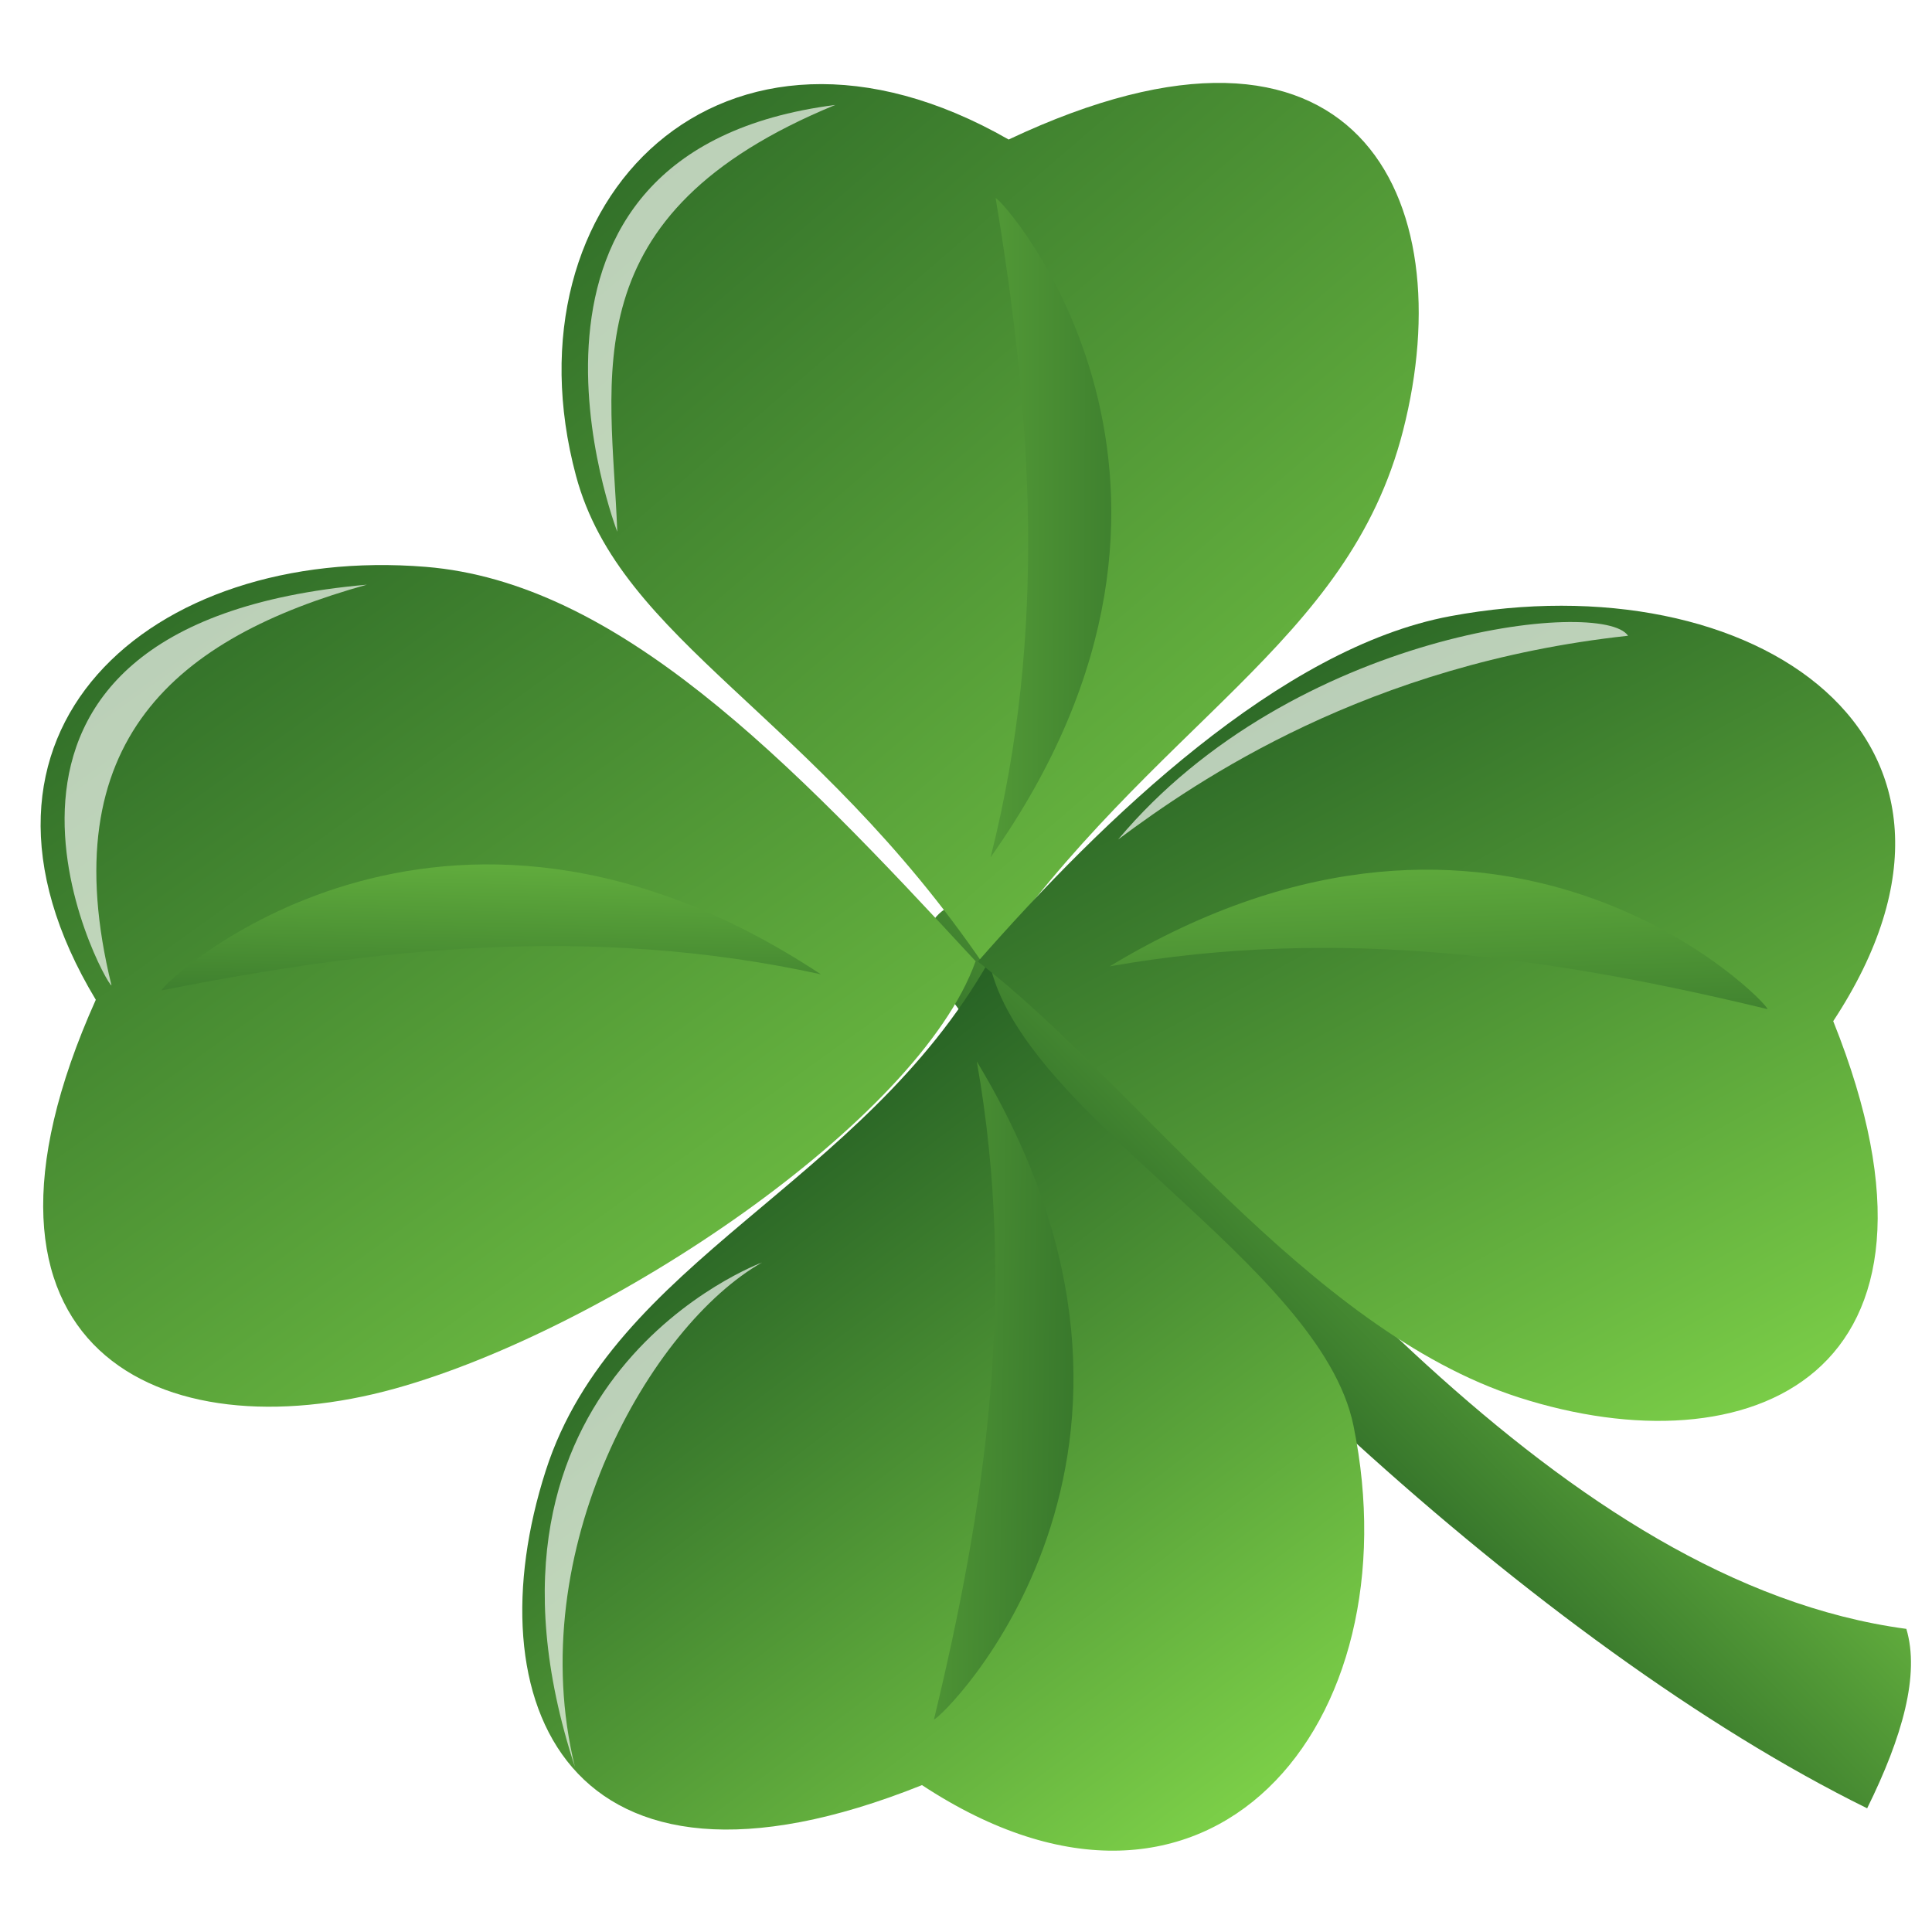 <svg xmlns="http://www.w3.org/2000/svg" xmlns:xlink="http://www.w3.org/1999/xlink" width="320" height="320"><defs><filter id="A" x="-.163" y="-.093" width="1.325" height="1.187"><feGaussianBlur stdDeviation=".362"/></filter><filter id="B" x="-.079" y="-.182" width="1.157" height="1.363"><feGaussianBlur stdDeviation=".362"/></filter><filter id="C" x="-.133" y="-.099" width="1.266" height="1.199"><feGaussianBlur stdDeviation=".362"/></filter><filter id="D" x="-.186" y="-.079" width="1.372" height="1.158"><feGaussianBlur stdDeviation=".362"/></filter><linearGradient id="E" gradientUnits="userSpaceOnUse"><stop stop-color="#7ed249" offset="0"/><stop stop-color="#286325" offset="1"/></linearGradient><linearGradient id="F" x1="30.194" x2="19.001" y1="42.934" y2="28.401" xlink:href="#E"/><linearGradient id="G" x1="16.829" x2="29.302" y1="31.991" y2="32.071" xlink:href="#E"/><linearGradient id="H" x1="32.674" x2="22.772" y1="29.947" y2="30.316" xlink:href="#E"/><linearGradient id="I" x1="45.106" x2="36.665" y1="32.119" y2="40.557" xlink:href="#E"/><linearGradient id="J" x1="13.164" x2="31.723" y1="33.927" y2="23.669" xlink:href="#E"/><linearGradient id="K" x1="10.656" x2="33.095" y1="28.932" y2="46.231" xlink:href="#E"/><linearGradient id="L" x1="14.623" x2="33.095" y1="22.236" y2="46.231" xlink:href="#E"/><linearGradient id="M" x1="32.924" x2="20.651" y1="32.868" y2="32.186" xlink:href="#E"/><linearGradient id="N" x1="31.534" x2="24.197" y1="31.664" y2="31.59" xlink:href="#E"/><path id="O" d="M26.863 25.18c.922 5.027.235 9.735-.842 14.316.156 0 6.053-5.8.842-14.316z"/></defs><g transform="matrix(7.615 .048 -.048 7.615 -25.107 -21.737)"><path d="M23.633 23.73c4.717 6.663 13.365 14.698 20.54 18.178.76-1.563 1.13-2.917.828-3.908-7.47-.953-13.98-9.146-19.41-15.115-.886-1.044-2.313-.536-1.96.845z" fill="url(#I)"/><path d="M24.96 23.597c-2.74 4.906-8.13 6.55-9.574 11.15-1.57 4.995.482 9.946 8.227 6.786 6.27 4.072 10.702-1.404 9.335-7.878-.742-3.515-7.32-6.735-7.988-10.06z" fill="url(#F)"/><path d="M24.706 25.787c.922 5.027.235 9.735-.842 14.316.156 0 6.053-5.81.842-14.316z" fill="url(#G)"/><g transform="matrix(.028 -1 -1 -.028 45.73 51.48)"><path d="M27.255 21.83c-3.5 1.117-8.268 7.71-9.713 12.3-1.57 4.995.482 9.946 8.227 6.786 5.704 3.704 9.933-.873 9.653-6.846-.195-4.16-3.868-8-8.167-12.25z" fill="url(#K)"/><use xlink:href="#O" fill="url(#N)"/></g><g transform="matrix(-.998 .06 -.06 -.998 53.445 45.028)"><path d="M27.256 22.996c-3.994 5.137-8.27 6.544-9.714 11.144-1.57 4.995.482 9.946 8.227 6.786 5.998 3.877 11.08-.7 9.792-6.797-.774-3.662-4.864-5.442-8.305-11.133z" fill="url(#L)"/><path d="M27 25.355c-1.518 4.88-1.4 9.637-.88 14.314-.155-.02-5.312-6.495.88-14.314z" fill="url(#M)"/></g><g transform="rotate(269.993 26.482 24.081)"><path d="M26.948 22.316c-2.573 3.39-7.96 7.225-9.406 11.824-1.57 4.995.482 9.946 8.227 6.786 6.198 4.024 10.024-1.806 8.757-8.38-.71-3.69-4.45-7.522-7.577-10.232z" fill="url(#J)"/><use xlink:href="#O" fill="url(#H)"/></g><g fill="#fff" fill-opacity=".665"><path d="M21.5 5c-5.786 2.42-4.83 5.932-4.687 9.313 0 0-3.25-8.25 4.688-9.312z" filter="url(#A)"/><path d="M11.375 15.5c-4.13 1.177-6.84 3.43-5.5 8.75-.135 0-4.443-7.812 5.5-8.75z" filter="url(#C)"/><path d="M16.062 41.188c-1.186-4.722 1.59-9.612 4-11 0 0-6.813 2.563-4 11z" filter="url(#D)"/><path d="M27.75 20.938c1.72-1.3 5.395-3.85 11.062-4.5-.552-.828-7.29-.058-11.062 4.5z" filter="url(#B)"/></g></g></svg>